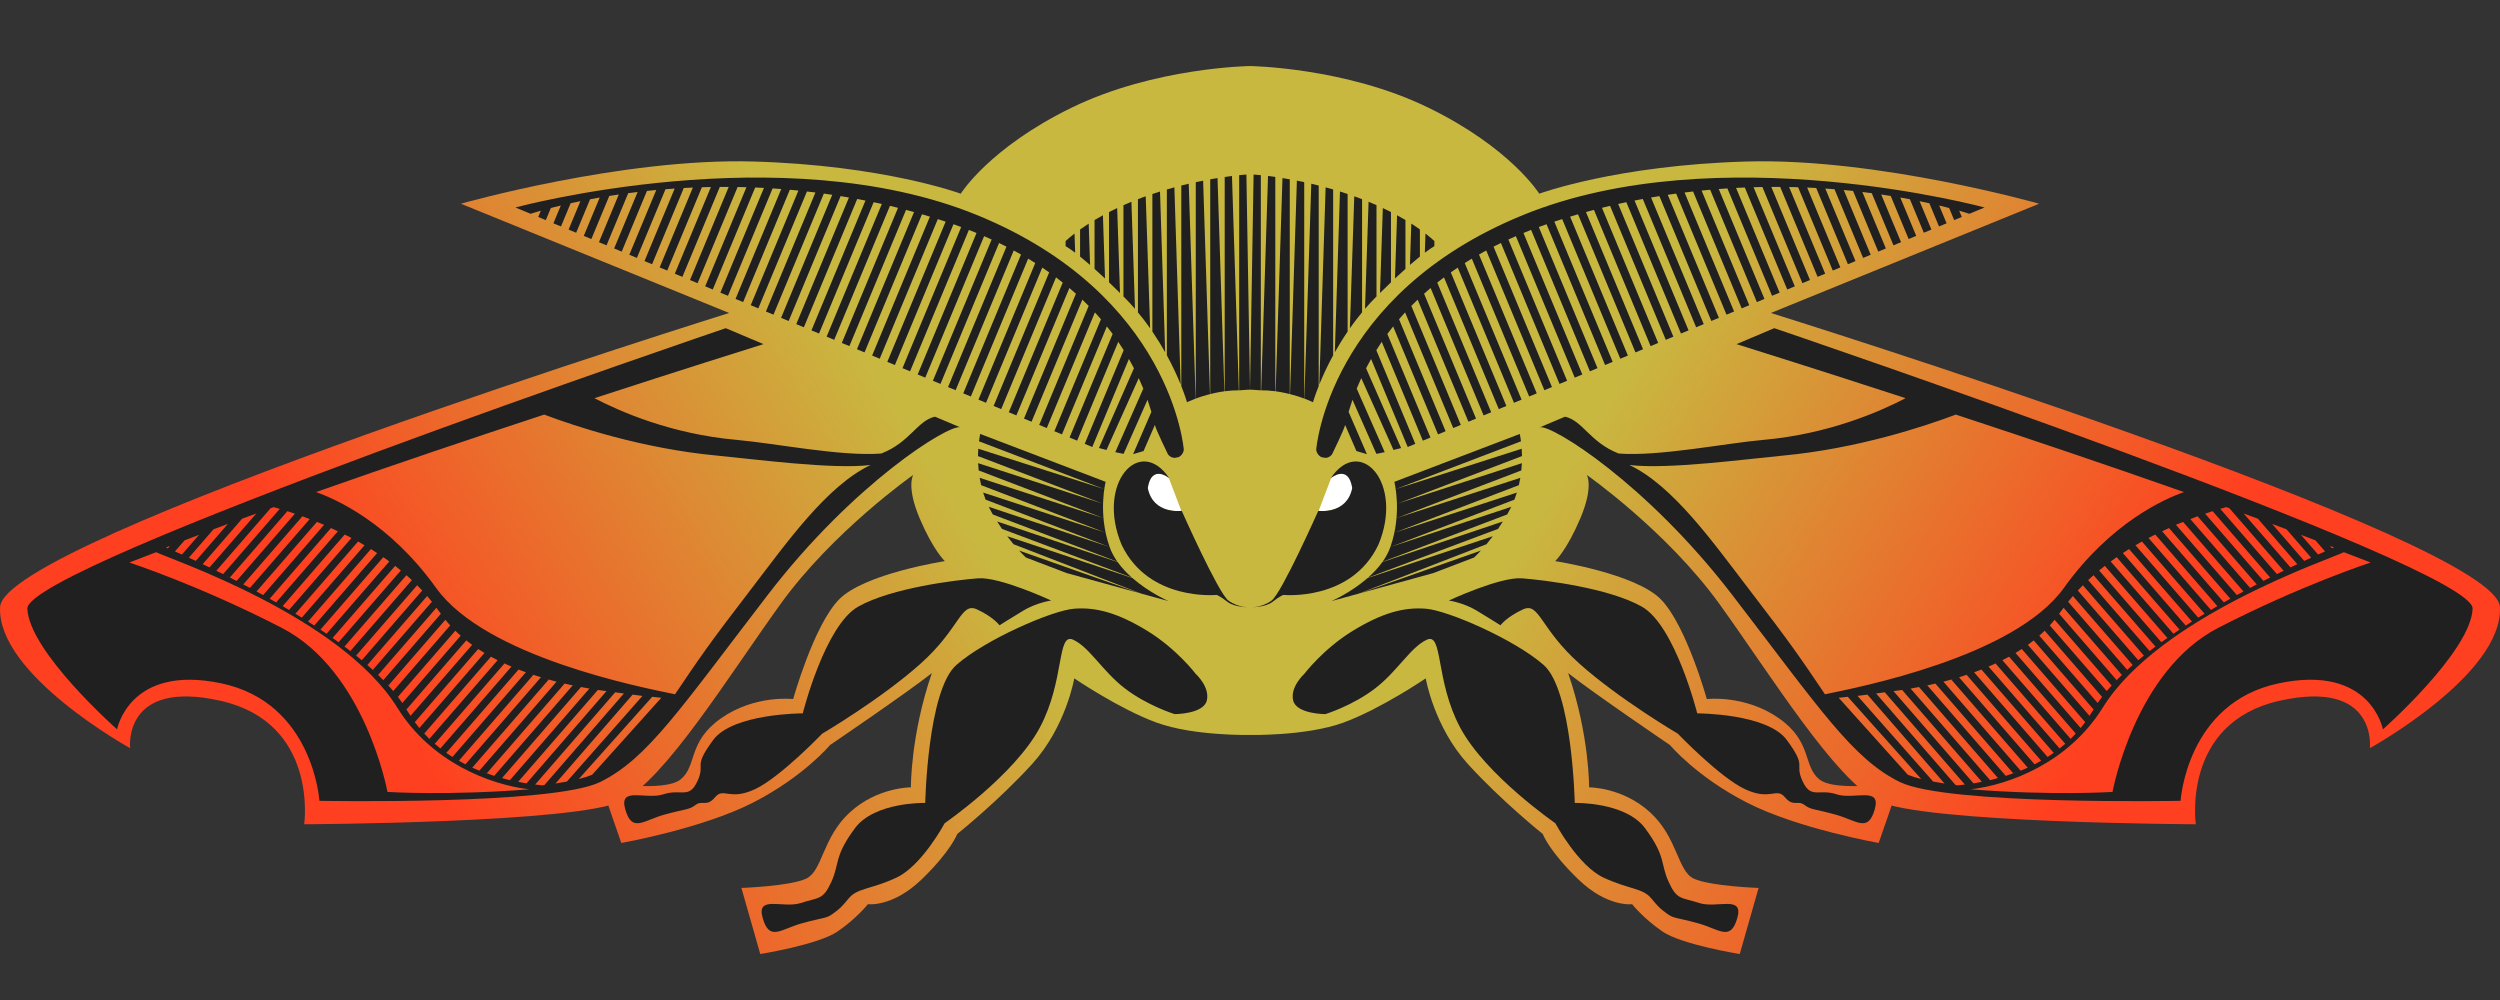 <?xml version="1.0" encoding="UTF-8" standalone="no"?>
<!-- Created with Inkscape (http://www.inkscape.org/) -->

<svg
   width="100mm"
   height="40mm"
   viewBox="0 0 100 40"
   version="1.1"
   id="svg5"
   inkscape:version="1.1.1 (3bf5ae0d25, 2021-09-20)"
   sodipodi:docname="Cwago_22_2.svg"
   inkscape:export-filename="D:\User\itota\Projects\Cwago\resources\Cwago_22_2.png"
   inkscape:export-xdpi="130.048"
   inkscape:export-ydpi="130.048"
   xmlns:inkscape="http://www.inkscape.org/namespaces/inkscape"
   xmlns:sodipodi="http://sodipodi.sourceforge.net/DTD/sodipodi-0.dtd"
   xmlns:xlink="http://www.w3.org/1999/xlink"
   xmlns="http://www.w3.org/2000/svg"
   xmlns:svg="http://www.w3.org/2000/svg">
  <rect x="0" y="0" width="100" height="40" fill="#333333" stroke="none"/>
  <sodipodi:namedview
     id="namedview7"
     pagecolor="#505050"
     bordercolor="#eeeeee"
     borderopacity="1"
     inkscape:pageshadow="0"
     inkscape:pageopacity="0"
     inkscape:pagecheckerboard="0"
     inkscape:document-units="mm"
     showgrid="false"
     inkscape:zoom="1"
     inkscape:cx="195"
     inkscape:cy="79.5"
     inkscape:window-width="1280"
     inkscape:window-height="961"
     inkscape:window-x="-8"
     inkscape:window-y="32"
     inkscape:window-maximized="1"
     inkscape:current-layer="layer1"
     showguides="false" />
  <defs
     id="defs2">
    <linearGradient
       inkscape:collect="always"
       id="linearGradient10536">
      <stop
         style="stop-color:#c8b840;stop-opacity:1"
         offset="0"
         id="stop10532" />
      <stop
         style="stop-color:#ff4020;stop-opacity:1"
         offset="1"
         id="stop10534" />
    </linearGradient>
    <linearGradient
       inkscape:collect="always"
       xlink:href="#linearGradient10536"
       id="linearGradient8568"
       x1="65.432"
       y1="14.094"
       x2="85.529"
       y2="26.408"
       gradientUnits="userSpaceOnUse" />
    <linearGradient
       inkscape:collect="always"
       xlink:href="#linearGradient10536"
       id="linearGradient10971"
       gradientUnits="userSpaceOnUse"
       x1="65.432"
       y1="14.094"
       x2="85.529"
       y2="26.408"
       gradientTransform="matrix(-1,0,0,1,100,4e-7)" />
  </defs>
  <g
     inkscape:label="Layer 1"
     inkscape:groupmode="layer"
     id="layer1">
    <g
       id="g11075">
      <path
         style="fill:url(#linearGradient8568);fill-opacity:1;stroke:none;stroke-width:0.383px;stroke-linecap:butt;stroke-linejoin:miter;stroke-opacity:1"
         d="M 50,2.642 V 29.398 c 0,0 2.246,0.048 3.734,-0.493 1.488,-0.541 3.295,-1.771 3.295,-1.771 0,0 0.331,1.936 1.684,3.424 1.353,1.488 2.997,2.801 2.997,2.801 0,0 0.252,0.685 1.421,1.814 1.169,1.129 2.153,0.994 2.153,0.994 0,0 0.446,0.567 1.216,1.094 0.77,0.527 3.09,0.9 3.09,0.9 l 0.754,-2.644 c 0,0 -1.935,-0.066 -2.592,-0.372 -0.656,-0.305 -0.641,-1.638 -1.746,-2.65 -1.106,-1.013 -2.442,-1.001 -2.442,-1.001 0,0 0.018,-2.076 -0.838,-4.57 0.986,0.782 4.075,2.879 4.075,2.879 0,0 1.052,1.266 3.085,2.305 2.033,1.039 5.262,1.611 5.262,1.611 l 0.844,-2.438 c 0,0 -2.548,0.429 -3.215,-0.104 -0.668,-0.533 -0.271,-1.502 -1.624,-2.449 -1.353,-0.947 -2.88,-0.766 -2.88,-0.766 0,0 -0.822,-2.955 -1.839,-3.989 -1.017,-1.034 -4.227,-1.528 -4.227,-1.528 0,0 0.47,-0.442 1.009,-1.718 0.539,-1.276 0.256,-1.73 0.256,-1.73 0,0 3.213,2.254 5.316,5.177 2.103,2.923 4.589,6.966 6.324,7.859 1.735,0.893 12.72,0.937 12.72,0.937 0,0 -0.583,-4.058 3.349,-4.94 3.932,-0.881 3.614,1.896 3.614,1.896 0,0 5.336,-2.942 5.201,-5.648 C 99.862,21.572 70.835,12.519 70.835,12.519 L 81.565,8.149 c 0,0 -6.45,-1.835 -11.678,-1.689 -5.229,0.146 -8.317,1.288 -8.317,1.288 0,0 -1.134,-1.833 -4.443,-3.445 -3.31,-1.612 -7.126,-1.661 -7.126,-1.661 z"
         id="path73505"
         sodipodi:nodetypes="cczczczczcczzccczcczzczczczzczcccczczc" />
      <path
         style="fill:url(#linearGradient10971);fill-opacity:1;stroke:none;stroke-width:0.383px;stroke-linecap:butt;stroke-linejoin:miter;stroke-opacity:1"
         d="M 50,2.642 V 29.398 c 0,0 -2.246,0.048 -3.734,-0.493 -1.488,-0.541 -3.295,-1.771 -3.295,-1.771 0,0 -0.331,1.936 -1.684,3.424 -1.353,1.488 -2.997,2.801 -2.997,2.801 0,0 -0.252,0.685 -1.421,1.814 -1.169,1.129 -2.153,0.994 -2.153,0.994 0,0 -0.446,0.567 -1.216,1.094 -0.77,0.527 -3.09,0.9 -3.09,0.9 l -0.754,-2.644 c 0,0 1.935,-0.066 2.592,-0.372 0.656,-0.305 0.641,-1.638 1.746,-2.65 1.106,-1.013 2.442,-1.001 2.442,-1.001 0,0 -0.018,-2.076 0.838,-4.57 -0.986,0.782 -4.075,2.879 -4.075,2.879 0,0 -1.052,1.266 -3.085,2.305 -2.033,1.039 -5.262,1.611 -5.262,1.611 l -0.844,-2.438 c 0,0 2.548,0.429 3.215,-0.104 0.668,-0.533 0.271,-1.502 1.624,-2.449 1.353,-0.947 2.88,-0.766 2.88,-0.766 0,0 0.822,-2.955 1.839,-3.989 1.017,-1.034 4.227,-1.528 4.227,-1.528 0,0 -0.47,-0.442 -1.009,-1.718 -0.539,-1.276 -0.256,-1.73 -0.256,-1.73 0,0 -3.213,2.254 -5.316,5.177 -2.103,2.923 -4.589,6.966 -6.324,7.859 -1.735,0.893 -12.72,0.937 -12.72,0.937 0,0 0.583,-4.058 -3.349,-4.94 -3.932,-0.881 -3.614,1.896 -3.614,1.896 0,0 -5.336,-2.942 -5.201,-5.648 C 0.138,21.572 29.165,12.519 29.165,12.519 L 18.435,8.149 c 0,0 6.45,-1.835 11.678,-1.689 5.229,0.146 8.317,1.288 8.317,1.288 0,0 1.134,-1.833 4.443,-3.445 3.31,-1.612 7.126,-1.661 7.126,-1.661 z"
         id="path73505-4"
         sodipodi:nodetypes="cczczczczcczzccczcczzczczczzczcccczczc" />
      <path
         style="fill:#ffffff;fill-opacity:1;stroke:none;stroke-width:0.265px;stroke-linecap:butt;stroke-linejoin:miter;stroke-opacity:1"
         d="m 53.244,19.13 -0.5,1.31 c 0,0 1.258,0.126 1.358,-0.914 -0.189,-1.065 -0.858,-0.395 -0.858,-0.395 z"
         id="path1564"
         sodipodi:nodetypes="cccc" />
      <path
         style="fill:#ffffff;fill-opacity:1;stroke:none;stroke-width:0.265px;stroke-linecap:butt;stroke-linejoin:miter;stroke-opacity:1"
         d="m 46.756,19.13 0.5,1.31 c 0,0 -1.258,0.126 -1.358,-0.914 0.189,-1.065 0.858,-0.395 0.858,-0.395 z"
         id="path1564-0"
         sodipodi:nodetypes="cccc" />
      <g
         id="g31713"
         transform="matrix(1.446,0,0,1.446,-22.312,-14.713)">
        <path
           id="path7364"
           style="fill:#202020;fill-opacity:1;stroke:none;stroke-width:0.301px;stroke-linecap:butt;stroke-linejoin:miter;stroke-opacity:1"
           d="m 52.008,22.82 c 0.165,0.074 0.27,-0.078 0.27,-0.078 0,0 0.329,-0.671 0.362,-0.812 l 0.312,0.722 0.29,0.086 -0.506,-1.17 c 0.032,-0.108 0.068,-0.22 0.107,-0.334 l 0.662,1.496 0.23,-0.047 -0.775,-1.758 c 0.039,-0.095 0.081,-0.192 0.126,-0.29 l 0.892,1.987 0.21,-0.054 -0.969,-2.206 c 0.044,-0.085 0.09,-0.171 0.139,-0.257 l 1.013,2.435 0.21,-0.087 -1.078,-2.591 c 0.048,-0.077 0.098,-0.154 0.15,-0.231 l 1.137,2.734 0.21,-0.087 -1.192,-2.865 c 0.051,-0.069 0.104,-0.139 0.16,-0.208 l 1.242,2.986 0.21,-0.087 -1.289,-3.098 c 0.054,-0.063 0.11,-0.126 0.168,-0.189 l 1.331,3.199 0.21,-0.087 -1.369,-3.292 c 0.057,-0.058 0.115,-0.115 0.175,-0.173 l 1.405,3.377 0.21,-0.087 -1.437,-3.454 c 0.059,-0.053 0.119,-0.106 0.181,-0.158 l 1.466,3.524 0.21,-0.087 -1.492,-3.587 c 0.061,-0.048 0.123,-0.097 0.186,-0.144 l 1.516,3.644 0.21,-0.087 -1.537,-3.695 c 0.063,-0.044 0.126,-0.088 0.191,-0.132 l 1.556,3.739 0.21,-0.087 -1.572,-3.779 c 0.064,-0.041 0.129,-0.081 0.196,-0.121 l 1.586,3.813 0.21,-0.087 -1.598,-3.841 c 0.066,-0.037 0.132,-0.075 0.201,-0.111 l 1.608,3.865 0.21,-0.087 -1.616,-3.884 c 0.067,-0.034 0.135,-0.068 0.204,-0.101 l 1.621,3.898 0.21,-0.087 -1.625,-3.907 c 0.068,-0.031 0.137,-0.062 0.208,-0.093 l 1.628,3.913 0.21,-0.087 -1.628,-3.914 c 0.069,-0.029 0.14,-0.057 0.211,-0.085 l 1.627,3.911 0.21,-0.087 -1.624,-3.904 c 0.071,-0.026 0.142,-0.052 0.214,-0.077 l 1.62,3.894 0.21,-0.087 -1.614,-3.879 c 0.072,-0.024 0.145,-0.047 0.217,-0.07 l 1.607,3.862 0.21,-0.087 -1.598,-3.843 c 0.073,-0.022 0.146,-0.044 0.219,-0.065 l 1.589,3.82 0.21,-0.087 -1.579,-3.795 c 0.074,-0.021 0.148,-0.041 0.221,-0.06 l 1.567,3.768 0.21,-0.087 -1.555,-3.738 c 0.075,-0.019 0.149,-0.037 0.223,-0.055 l 1.542,3.706 0.21,-0.087 -1.527,-3.671 c 0.075,-0.017 0.151,-0.033 0.226,-0.049 l 1.511,3.633 0.21,-0.087 -1.494,-3.591 c 0.076,-0.015 0.152,-0.03 0.228,-0.044 l 1.476,3.549 0.21,-0.087 -1.457,-3.502 c 0.077,-0.013 0.154,-0.027 0.23,-0.039 l 1.437,3.454 0.21,-0.087 -1.415,-3.403 c 0.078,-0.012 0.155,-0.023 0.232,-0.034 l 1.393,3.349 0.21,-0.087 -1.37,-3.292 c 0.079,-0.01 0.157,-0.019 0.235,-0.028 l 1.345,3.233 0.21,-0.087 -1.319,-3.171 c 0.079,-0.008 0.158,-0.016 0.237,-0.023 l 1.292,3.107 0.21,-0.087 -1.264,-3.04 c 0.08,-0.006 0.16,-0.012 0.239,-0.017 l 1.235,2.97 0.21,-0.087 -1.205,-2.897 c 0.081,-0.004 0.162,-0.008 0.242,-0.011 l 1.173,2.821 0.21,-0.087 -1.141,-2.742 c 0.082,-0.002 0.163,-0.004 0.244,-0.006 l 1.107,2.66 0.21,-0.087 -1.071,-2.576 c 0.083,-4.55e-4 0.165,-5.17e-4 0.246,10e-6 l 1.035,2.488 0.21,-0.087 -0.998,-2.398 c 0.084,0.002 0.167,0.004 0.249,0.006 l 0.959,2.305 0.21,-0.087 -0.919,-2.209 c 0.085,0.004 0.169,0.007 0.251,0.012 l 0.877,2.109 0.21,-0.087 -0.835,-2.006 c 0.086,0.006 0.171,0.012 0.254,0.018 l 0.791,1.9 0.21,-0.087 -0.745,-1.791 c 0.087,0.008 0.173,0.016 0.257,0.025 l 0.698,1.679 0.21,-0.087 -0.65,-1.562 c 0.088,0.01 0.175,0.021 0.26,0.032 l 0.6,1.443 0.21,-0.087 -0.549,-1.319 c 0.09,0.013 0.177,0.026 0.263,0.04 l 0.496,1.192 0.21,-0.087 -0.441,-1.061 c 0.091,0.016 0.18,0.032 0.266,0.048 l 0.385,0.926 0.21,-0.087 -0.327,-0.786 c 0.094,0.019 0.185,0.038 0.27,0.057 l 0.267,0.642 0.21,-0.087 -0.205,-0.492 c 0.099,0.024 0.192,0.047 0.275,0.068 l 0.14,0.336 0.21,-0.088 -0.072,-0.173 c 0.182,0.052 0.282,0.086 0.282,0.086 l 0.42,-0.175 c 0,0 -7.37,-1.994 -12.766,0.209 -5.396,2.203 -5.722,6.488 -5.722,6.488 0,0 0.002,0.148 0.167,0.222 z"
           sodipodi:nodetypes="zccccccccccccccccccccccccccccccccccccccccccccccccccccccccccccccccccccccccccccccccccccccccccccccccccccccccccccccccccccccccccccccccccccccccccccccccccccccccccccccccccczczz" />
        <path
           style="fill:#202020;fill-opacity:1;stroke:none;stroke-width:0.164px;stroke-linecap:butt;stroke-linejoin:miter;stroke-opacity:1"
           d="m 50.935,26.631 c 0,0 -0.095,0.028 -0.301,0.191 C 50.428,26.984 50,26.976 50,26.976 c 0,0 0.329,0.017 0.607,-0.189 0.278,-0.206 1.29,-2.481 1.29,-2.481 0,0 0.79,0.112 0.939,-0.632 -0.104,-0.674 -0.593,-0.273 -0.593,-0.273 0.812,-1.204 2.032,0.14 1.317,1.843 -0.747,1.572 -2.625,1.388 -2.625,1.388 z"
           id="path18340"
           sodipodi:nodetypes="czczccccc" />
      </g>
      <g
         id="g31713-2"
         transform="matrix(-1.446,0,0,1.446,122.312,-14.713)">
        <path
           id="path7364-4"
           style="fill:#202020;fill-opacity:1;stroke:none;stroke-width:0.301px;stroke-linecap:butt;stroke-linejoin:miter;stroke-opacity:1"
           d="m 52.008,22.82 c 0.165,0.074 0.27,-0.078 0.27,-0.078 0,0 0.329,-0.671 0.362,-0.812 l 0.312,0.722 0.29,0.086 -0.506,-1.17 c 0.032,-0.108 0.068,-0.22 0.107,-0.334 l 0.662,1.496 0.23,-0.047 -0.775,-1.758 c 0.039,-0.095 0.081,-0.192 0.126,-0.29 l 0.892,1.987 0.21,-0.054 -0.969,-2.206 c 0.044,-0.085 0.09,-0.171 0.139,-0.257 l 1.013,2.435 0.21,-0.087 -1.078,-2.591 c 0.048,-0.077 0.098,-0.154 0.15,-0.231 l 1.137,2.734 0.21,-0.087 -1.192,-2.865 c 0.051,-0.069 0.104,-0.139 0.16,-0.208 l 1.242,2.986 0.21,-0.087 -1.289,-3.098 c 0.054,-0.063 0.11,-0.126 0.168,-0.189 l 1.331,3.199 0.21,-0.087 -1.369,-3.292 c 0.057,-0.058 0.115,-0.115 0.175,-0.173 l 1.405,3.377 0.21,-0.087 -1.437,-3.454 c 0.059,-0.053 0.119,-0.106 0.181,-0.158 l 1.466,3.524 0.21,-0.087 -1.492,-3.587 c 0.061,-0.048 0.123,-0.097 0.186,-0.144 l 1.516,3.644 0.21,-0.087 -1.537,-3.695 c 0.063,-0.044 0.126,-0.088 0.191,-0.132 l 1.556,3.739 0.21,-0.087 -1.572,-3.779 c 0.064,-0.041 0.129,-0.081 0.196,-0.121 l 1.586,3.813 0.21,-0.087 -1.598,-3.841 c 0.066,-0.037 0.132,-0.075 0.201,-0.111 l 1.608,3.865 0.21,-0.087 -1.616,-3.884 c 0.067,-0.034 0.135,-0.068 0.204,-0.101 l 1.621,3.898 0.21,-0.087 -1.625,-3.907 c 0.068,-0.031 0.137,-0.062 0.208,-0.093 l 1.628,3.913 0.21,-0.087 -1.628,-3.914 c 0.069,-0.029 0.14,-0.057 0.211,-0.085 l 1.627,3.911 0.21,-0.087 -1.624,-3.904 c 0.071,-0.026 0.142,-0.052 0.214,-0.077 l 1.62,3.894 0.21,-0.087 -1.614,-3.879 c 0.072,-0.024 0.145,-0.047 0.217,-0.07 l 1.607,3.862 0.21,-0.087 -1.598,-3.843 c 0.073,-0.022 0.146,-0.044 0.219,-0.065 l 1.589,3.82 0.21,-0.087 -1.579,-3.795 c 0.074,-0.021 0.148,-0.041 0.221,-0.06 l 1.567,3.768 0.21,-0.087 -1.555,-3.738 c 0.075,-0.019 0.149,-0.037 0.223,-0.055 l 1.542,3.706 0.21,-0.087 -1.527,-3.671 c 0.075,-0.017 0.151,-0.033 0.226,-0.049 l 1.511,3.633 0.21,-0.087 -1.494,-3.591 c 0.076,-0.015 0.152,-0.03 0.228,-0.044 l 1.476,3.549 0.21,-0.087 -1.457,-3.502 c 0.077,-0.013 0.154,-0.027 0.23,-0.039 l 1.437,3.454 0.21,-0.087 -1.415,-3.403 c 0.078,-0.012 0.155,-0.023 0.232,-0.034 l 1.393,3.349 0.21,-0.087 -1.37,-3.292 c 0.079,-0.01 0.157,-0.019 0.235,-0.028 l 1.345,3.233 0.21,-0.087 -1.319,-3.171 c 0.079,-0.008 0.158,-0.016 0.237,-0.023 l 1.292,3.107 0.21,-0.087 -1.264,-3.04 c 0.08,-0.006 0.16,-0.012 0.239,-0.017 l 1.235,2.97 0.21,-0.087 -1.205,-2.897 c 0.081,-0.004 0.162,-0.008 0.242,-0.011 l 1.173,2.821 0.21,-0.087 -1.141,-2.742 c 0.082,-0.002 0.163,-0.004 0.244,-0.006 l 1.107,2.66 0.21,-0.087 -1.071,-2.576 c 0.083,-4.55e-4 0.165,-5.17e-4 0.246,10e-6 l 1.035,2.488 0.21,-0.087 -0.998,-2.398 c 0.084,0.002 0.167,0.004 0.249,0.006 l 0.959,2.305 0.21,-0.087 -0.919,-2.209 c 0.085,0.004 0.169,0.007 0.251,0.012 l 0.877,2.109 0.21,-0.087 -0.835,-2.006 c 0.086,0.006 0.171,0.012 0.254,0.018 l 0.791,1.9 0.21,-0.087 -0.745,-1.791 c 0.087,0.008 0.173,0.016 0.257,0.025 l 0.698,1.679 0.21,-0.087 -0.65,-1.562 c 0.088,0.01 0.175,0.021 0.26,0.032 l 0.6,1.443 0.21,-0.087 -0.549,-1.319 c 0.09,0.013 0.177,0.026 0.263,0.04 l 0.496,1.192 0.21,-0.087 -0.441,-1.061 c 0.091,0.016 0.18,0.032 0.266,0.048 l 0.385,0.926 0.21,-0.087 -0.327,-0.786 c 0.094,0.019 0.185,0.038 0.27,0.057 l 0.267,0.642 0.21,-0.087 -0.205,-0.492 c 0.099,0.024 0.192,0.047 0.275,0.068 l 0.14,0.336 0.21,-0.088 -0.072,-0.173 c 0.182,0.052 0.282,0.086 0.282,0.086 l 0.42,-0.175 c 0,0 -7.37,-1.994 -12.766,0.209 -5.396,2.203 -5.722,6.488 -5.722,6.488 0,0 0.002,0.148 0.167,0.222 z"
           sodipodi:nodetypes="zccccccccccccccccccccccccccccccccccccccccccccccccccccccccccccccccccccccccccccccccccccccccccccccccccccccccccccccccccccccccccccccccccccccccccccccccccccccccccccccccccczczz" />
        <path
           style="fill:#202020;fill-opacity:1;stroke:none;stroke-width:0.164px;stroke-linecap:butt;stroke-linejoin:miter;stroke-opacity:1"
           d="m 50.935,26.631 c 0,0 -0.095,0.028 -0.301,0.191 C 50.428,26.984 50,26.976 50,26.976 c 0,0 0.329,0.017 0.607,-0.189 0.278,-0.206 1.29,-2.481 1.29,-2.481 0,0 0.79,0.112 0.939,-0.632 -0.104,-0.674 -0.593,-0.273 -0.593,-0.273 0.812,-1.204 2.032,0.14 1.317,1.843 -0.747,1.572 -2.625,1.388 -2.625,1.388 z"
           id="path18340-4"
           sodipodi:nodetypes="czczccccc" />
      </g>
      <path
         style="fill:#202020;fill-opacity:1;stroke:none;stroke-width:0.383px;stroke-linecap:butt;stroke-linejoin:miter;stroke-opacity:1"
         d="m 52.169,26.957 c 0,0 -0.577,0.525 -0.441,1.067 0.135,0.541 1.285,0.541 1.285,0.541 0,0 1.082,-0.332 1.987,-1.025 0.905,-0.693 1.413,-1.647 2.072,-1.951 0.66,-0.304 0.326,1.631 1.341,3.525 1.015,1.894 3.8,3.815 3.8,3.815 0,0 0.911,1.701 1.926,2.174 1.015,0.474 1.564,0.415 1.902,0.821 0.338,0.406 0.366,0.417 0.637,0.62 0.271,0.203 0.359,0.146 1.229,0.383 0.87,0.237 1.31,0.745 1.584,-0.2 0.274,-0.945 -0.819,-0.373 -1.528,-0.608 -0.709,-0.235 -0.879,-0.1 -1.218,-0.844 -0.338,-0.744 -0.098,-1.004 -0.94,-2.143 -0.786,-1.064 -2.815,-1.015 -2.815,-1.015 0,0 -0.092,-4.501 -1.242,-5.516 -1.15,-1.015 -3.834,-2.186 -4.714,-2.253 -0.879,-0.068 -1.747,0.165 -2.928,0.888 -1.182,0.723 -1.937,1.722 -1.937,1.722 z"
         id="path31962"
         sodipodi:nodetypes="cscszscssszzzsscsszcc" />
      <path
         style="fill:#202020;fill-opacity:1;stroke:none;stroke-width:0.383px;stroke-linecap:butt;stroke-linejoin:miter;stroke-opacity:1"
         d="m 59.085,24.435 c 0.549,0.331 0.934,0.577 0.934,0.577 0,0 0.241,-0.332 0.9,-0.636 0.66,-0.304 0.669,0.756 2.274,2.185 1.589,1.416 3.92,2.786 3.92,2.786 0,0 1.677,1.749 2.691,2.222 1.015,0.474 1.253,-0.087 1.591,0.318 0.338,0.406 0.51,0.106 0.78,0.309 0.271,0.203 0.359,0.146 1.229,0.383 0.87,0.237 1.31,0.745 1.584,-0.2 0.274,-0.945 -0.819,-0.373 -1.528,-0.608 -0.709,-0.235 -1.023,0.211 -1.361,-0.533 -0.338,-0.744 0.213,-0.502 -0.629,-1.641 -0.786,-1.064 -3.581,-1.063 -3.581,-1.063 0,0 -0.881,-3.521 -2.222,-4.272 -1.338,-0.75 -3.906,-1.062 -4.786,-1.129 -0.879,-0.068 -2.928,0.888 -2.928,0.888 0,0 0.582,0.081 1.131,0.412 z"
         id="path31962-70"
         sodipodi:nodetypes="zczscssszzzsscsscz" />
      <path
         style="fill:#202020;fill-opacity:1;stroke:none;stroke-width:0.383px;stroke-linecap:butt;stroke-linejoin:miter;stroke-opacity:1"
         d="m 40.915,24.435 c -0.549,0.331 -0.934,0.577 -0.934,0.577 0,0 -0.241,-0.332 -0.9,-0.636 -0.66,-0.304 -0.669,0.756 -2.274,2.185 -1.589,1.416 -3.92,2.786 -3.92,2.786 0,0 -1.677,1.749 -2.691,2.222 -1.015,0.474 -1.253,-0.087 -1.591,0.318 -0.338,0.406 -0.51,0.106 -0.78,0.309 -0.271,0.203 -0.359,0.146 -1.229,0.383 -0.87,0.237 -1.31,0.745 -1.584,-0.2 -0.274,-0.945 0.819,-0.373 1.528,-0.608 0.709,-0.235 1.023,0.211 1.361,-0.533 0.338,-0.744 -0.213,-0.502 0.629,-1.641 0.786,-1.064 3.581,-1.063 3.581,-1.063 0,0 0.881,-3.521 2.222,-4.272 1.338,-0.75 3.906,-1.062 4.786,-1.129 0.879,-0.068 2.928,0.888 2.928,0.888 0,0 -0.582,0.081 -1.131,0.412 z"
         id="path31962-70-8"
         sodipodi:nodetypes="zczscssszzzsscsscz" />
      <path
         style="fill:#202020;fill-opacity:1;stroke:none;stroke-width:0.383px;stroke-linecap:butt;stroke-linejoin:miter;stroke-opacity:1"
         d="m 47.831,26.957 c 0,0 0.577,0.525 0.441,1.067 -0.135,0.541 -1.285,0.541 -1.285,0.541 0,0 -1.082,-0.332 -1.987,-1.025 -0.905,-0.693 -1.413,-1.647 -2.072,-1.951 -0.66,-0.304 -0.326,1.631 -1.341,3.525 -1.015,1.894 -3.8,3.815 -3.8,3.815 0,0 -0.911,1.701 -1.926,2.174 -1.015,0.474 -1.564,0.415 -1.902,0.821 -0.338,0.406 -0.366,0.417 -0.637,0.62 -0.271,0.203 -0.359,0.146 -1.229,0.383 -0.87,0.237 -1.31,0.745 -1.584,-0.2 -0.274,-0.945 0.819,-0.373 1.528,-0.608 0.709,-0.235 0.879,-0.1 1.218,-0.844 0.338,-0.744 0.098,-1.004 0.94,-2.143 0.786,-1.064 2.815,-1.015 2.815,-1.015 0,0 0.092,-4.501 1.242,-5.516 1.15,-1.015 3.834,-2.186 4.714,-2.253 0.879,-0.068 1.747,0.165 2.928,0.888 1.182,0.723 1.937,1.722 1.937,1.722 z"
         id="path31962-7"
         sodipodi:nodetypes="cscszscssszzzsscsszcc" />
      <path
         style="fill:#cb5e5a;fill-opacity:0.582;stroke:none;stroke-width:0.383px;stroke-linecap:butt;stroke-linejoin:miter;stroke-opacity:1"
         d="m 67.67,13.271 c -59.988,-18.656 -29.994,-9.328 0,0 z"
         id="path47330"
         sodipodi:nodetypes="cc" />
      <path
         id="path53771"
         style="fill:#202020;fill-opacity:1;stroke:none;stroke-width:0.383px;stroke-linecap:butt;stroke-linejoin:miter;stroke-opacity:1"
         d="m 50.144,6.981 -0.144,8.605 c 0,0 0.16,0.003 0.433,0.028 V 7.006 c -0.183,-0.019 -0.289,-0.025 -0.289,-0.025 z m 0.577,0.058 -0.274,8.574 c 0.152,-0.002 0.341,0.007 0.565,0.037 V 7.079 c -0.105,-0.015 -0.203,-0.029 -0.291,-0.04 z m 0.578,0.084 -0.274,8.529 c 0.066,0.009 0.133,0.019 0.204,0.032 0.129,0.023 0.25,0.051 0.362,0.079 V 7.172 c -0.102,-0.018 -0.199,-0.034 -0.292,-0.049 z m 0.576,0.102 -0.274,8.54 c 0.227,0.057 0.419,0.12 0.568,0.176 V 7.287 C 52.069,7.265 51.971,7.244 51.875,7.225 Z m 0.576,0.124 -0.276,8.594 c 0.22,0.083 0.345,0.147 0.345,0.147 0,0 0.07,-0.249 0.228,-0.648 V 7.421 C 52.647,7.396 52.549,7.372 52.451,7.349 Z m 0.574,0.144 -0.253,7.887 c 0.128,-0.318 0.31,-0.722 0.554,-1.169 V 7.578 c -0.102,-0.03 -0.202,-0.058 -0.301,-0.084 z m 0.574,0.167 -0.206,6.43 c 0.149,-0.265 0.319,-0.544 0.512,-0.827 V 7.76 C 53.802,7.725 53.7,7.693 53.599,7.661 Z m 0.572,0.191 -0.176,5.279 c 0.149,-0.212 0.312,-0.425 0.488,-0.637 V 7.968 c -0.048,-0.019 -0.096,-0.038 -0.146,-0.056 -0.055,-0.021 -0.111,-0.041 -0.166,-0.061 z m 0.572,0.22 -0.143,4.282 c 0.144,-0.168 0.298,-0.334 0.46,-0.496 V 8.207 C 54.96,8.162 54.854,8.116 54.744,8.071 Z m 0.57,0.251 -0.113,3.397 c 0.156,-0.154 0.302,-0.297 0.439,-0.427 V 8.482 C 55.537,8.429 55.428,8.376 55.315,8.323 Z m 0.57,0.288 -0.084,2.53 c 0.151,-0.142 0.291,-0.271 0.419,-0.385 V 8.801 C 56.115,8.739 56.003,8.675 55.885,8.611 Z m 0.569,0.335 -0.055,1.652 c 0.151,-0.131 0.283,-0.242 0.399,-0.335 V 9.178 C 56.695,9.104 56.58,9.027 56.454,8.946 Z m 0.567,0.397 -0.026,0.766 c 0.176,-0.133 0.3,-0.214 0.382,-0.262 V 9.642 C 57.295,9.567 57.178,9.465 57.02,9.343 Z"
         sodipodi:nodetypes="cccccccccccccccccccccccccccccccccccccccccsccccccccccccccccccccccccccccc" />
      <path
         id="path53771-3"
         style="fill:#202020;fill-opacity:1;stroke:none;stroke-width:0.383px;stroke-linecap:butt;stroke-linejoin:miter;stroke-opacity:1"
         d="m 49.856,6.981 0.144,8.605 c 0,0 -0.16,0.003 -0.433,0.028 V 7.006 c 0.183,-0.019 0.289,-0.025 0.289,-0.025 z m -0.577,0.058 0.274,8.574 c -0.152,-0.002 -0.341,0.007 -0.565,0.037 V 7.079 c 0.105,-0.015 0.203,-0.029 0.291,-0.04 z m -0.578,0.084 0.274,8.529 c -0.066,0.009 -0.133,0.019 -0.204,0.032 -0.129,0.023 -0.25,0.051 -0.362,0.079 V 7.172 c 0.102,-0.018 0.199,-0.034 0.292,-0.049 z m -0.576,0.102 0.274,8.54 c -0.227,0.057 -0.419,0.12 -0.568,0.176 V 7.287 c 0.101,-0.022 0.199,-0.043 0.294,-0.061 z m -0.576,0.124 0.276,8.594 c -0.22,0.083 -0.345,0.147 -0.345,0.147 0,0 -0.07,-0.249 -0.228,-0.648 V 7.421 c 0.101,-0.025 0.199,-0.049 0.297,-0.072 z M 46.975,7.494 47.227,15.381 C 47.099,15.063 46.917,14.659 46.674,14.212 V 7.578 c 0.102,-0.03 0.202,-0.058 0.301,-0.084 z M 46.401,7.661 46.607,14.091 C 46.458,13.825 46.288,13.547 46.095,13.263 V 7.76 c 0.103,-0.034 0.205,-0.067 0.306,-0.099 z m -0.572,0.191 0.176,5.279 c -0.149,-0.212 -0.312,-0.425 -0.488,-0.637 V 7.968 c 0.048,-0.019 0.096,-0.038 0.146,-0.056 0.055,-0.021 0.111,-0.041 0.166,-0.061 z m -0.572,0.22 0.143,4.282 C 45.254,12.185 45.101,12.02 44.938,11.857 V 8.207 c 0.102,-0.045 0.208,-0.091 0.318,-0.136 z m -0.57,0.251 0.113,3.397 C 44.643,11.565 44.497,11.422 44.36,11.292 V 8.482 c 0.104,-0.053 0.212,-0.106 0.326,-0.159 z m -0.57,0.288 0.084,2.53 c -0.151,-0.142 -0.291,-0.271 -0.419,-0.385 V 8.801 C 43.885,8.739 43.997,8.675 44.115,8.611 Z m -0.569,0.335 0.055,1.652 C 43.451,10.466 43.319,10.356 43.203,10.263 V 9.178 c 0.103,-0.073 0.217,-0.151 0.344,-0.232 z m -0.567,0.397 0.026,0.766 C 42.83,9.975 42.707,9.895 42.624,9.846 V 9.642 c 0.08,-0.074 0.198,-0.177 0.356,-0.299 z"
         sodipodi:nodetypes="cccccccccccccccccccccccccccccccccccccccccsccccccccccccccccccccccccccccc" />
      <path
         id="path64724"
         style="fill:#202020;fill-opacity:1;stroke:none;stroke-width:0.383px;stroke-linecap:butt;stroke-linejoin:miter;stroke-opacity:1"
         d="m 60.792,17.358 -5.018,1.915 c 0,0 0.321,1.249 -0.159,2.607 L 60.576,19.987 c 0.037,-0.095 0.07,-0.19 0.099,-0.284 l -4.883,1.599 4.962,-1.895 c 0.023,-0.1 0.043,-0.198 0.059,-0.294 l -4.95,1.61 4.989,-1.905 c 0.01,-0.1 0.017,-0.198 0.022,-0.291 l -4.974,1.617 4.98,-1.901 c -0.001,-0.105 -0.006,-0.204 -0.012,-0.294 l -5.04,1.616 5.012,-1.913 c -0.024,-0.184 -0.049,-0.292 -0.049,-0.292 z m -5.177,4.522 c -0.074,0.21 -0.182,0.408 -0.312,0.59 l 4.982,-1.891 c 0.01,-0.017 0.02,-0.033 0.03,-0.05 0.049,-0.085 0.094,-0.171 0.135,-0.257 z m 4.5,-1.021 -4.82,1.623 c -0.165,0.23 -0.363,0.438 -0.57,0.621 l 5.196,-1.947 c 0.064,-0.093 0.129,-0.192 0.194,-0.297 z m -0.403,0.589 -5.008,1.673 c -0.681,0.594 -1.451,0.924 -1.451,0.924 l 1.104,-0.303 5.103,-1.974 c 0.08,-0.097 0.164,-0.203 0.252,-0.321 z m -0.472,0.573 -4.832,1.707 2.927,-0.806 1.629,-0.622 c 0.079,-0.075 0.172,-0.168 0.275,-0.28 z" />
      <path
         id="path64724-8"
         style="fill:#202020;fill-opacity:1;stroke:none;stroke-width:0.383px;stroke-linecap:butt;stroke-linejoin:miter;stroke-opacity:1"
         d="m 39.208,17.358 5.018,1.915 c 0,0 -0.321,1.249 0.159,2.607 l -4.961,-1.894 c -0.037,-0.095 -0.07,-0.19 -0.099,-0.284 L 44.207,21.302 39.245,19.407 c -0.023,-0.1 -0.043,-0.198 -0.059,-0.294 l 4.95,1.61 -4.989,-1.905 c -0.01,-0.1 -0.017,-0.198 -0.022,-0.291 l 4.974,1.617 -4.98,-1.901 c 0.001,-0.105 0.006,-0.204 0.012,-0.294 l 5.04,1.616 -5.012,-1.913 c 0.024,-0.184 0.049,-0.292 0.049,-0.292 z m 5.177,4.522 c 0.074,0.21 0.182,0.408 0.312,0.59 L 39.715,20.58 c -0.01,-0.017 -0.02,-0.033 -0.03,-0.05 -0.049,-0.085 -0.094,-0.171 -0.135,-0.257 z m -4.5,-1.021 4.82,1.623 c 0.165,0.23 0.363,0.438 0.57,0.621 l -5.196,-1.947 c -0.064,-0.093 -0.129,-0.192 -0.194,-0.297 z m 0.403,0.589 5.008,1.673 c 0.681,0.594 1.451,0.924 1.451,0.924 l -1.104,-0.303 -5.103,-1.974 c -0.08,-0.097 -0.164,-0.203 -0.252,-0.321 z m 0.472,0.573 4.832,1.707 -2.927,-0.806 -1.629,-0.622 c -0.079,-0.075 -0.172,-0.168 -0.275,-0.28 z" />
      <path
         id="path1913"
         style="fill:#202020;fill-opacity:1;stroke:none;stroke-width:0.388px;stroke-linecap:butt;stroke-linejoin:miter;stroke-opacity:1"
         d="m 70.97,13.127 -1.509,0.638 c 0.768,0.24 3.16,0.99 6.763,2.162 -1.028,0.538 -3.074,1.433 -5.669,1.666 -1.606,0.144 -4.194,0.672 -5.807,0.548 -1.154,-0.45 -1.433,-1.313 -2.146,-1.474 l -1.001,0.423 c 0.491,-0.092 4.261,2.246 7.679,6.694 3.537,4.603 4.821,6.564 6.712,7.496 1.891,0.932 11.232,0.753 11.232,0.753 0,0 0.242,-3.925 3.925,-4.7 3.683,-0.775 4.167,1.841 4.167,1.841 0,0 3.526,-3.113 3.588,-4.829 C 98.968,22.629 70.97,13.127 70.97,13.127 Z m -9.368,3.964 c -0.017,0.003 -0.029,0.007 -0.032,0.014 z M 78.233,16.584 c 2.909,0.956 6.121,2.039 9.127,3.099 -0.76,0.266 -2.925,1.21 -4.806,3.836 -1.979,2.762 -8.198,3.971 -9.555,4.252 -0.982,-1.456 -1.333,-1.981 -3.059,-4.227 -1.395,-1.816 -3.005,-4.111 -4.764,-4.944 1.524,0.187 4.694,-0.24 6.154,-0.377 2.983,-0.281 5.653,-1.169 6.903,-1.639 z m 10.819,3.701 c 0.044,0.016 0.083,0.03 0.126,0.046 l 2.168,2.499 c 0.044,-0.021 0.086,-0.042 0.129,-0.063 -0.613,0.299 -1.312,0.655 -2.04,1.057 0.013,-0.007 0.026,-0.015 0.039,-0.022 l -2.437,-2.81 c 0.103,-0.044 0.19,-0.074 0.288,-0.114 l 2.414,2.781 c 0.088,-0.048 0.177,-0.096 0.264,-0.142 L 87.614,20.764 c 0.096,-0.037 0.2,-0.08 0.29,-0.113 l 2.365,2.725 c 0.091,-0.048 0.179,-0.092 0.269,-0.139 l -2.333,-2.689 c 0.101,-0.034 0.211,-0.073 0.3,-0.101 l 2.3,2.652 c 0.093,-0.047 0.181,-0.091 0.271,-0.136 l -2.265,-2.609 c 0.081,-0.023 0.181,-0.054 0.242,-0.07 z m 0.695,0.255 c 0.192,0.07 0.379,0.139 0.568,0.208 l 1.578,1.818 c 0.093,-0.044 0.188,-0.09 0.275,-0.131 l -1.282,-1.478 c 0.191,0.071 0.386,0.143 0.572,0.213 l 0.987,1.137 c 0.052,-0.024 0.095,-0.043 0.14,-0.064 -0.291,0.133 -0.634,0.293 -1.012,0.476 0.015,-0.007 0.031,-0.015 0.046,-0.023 z m -2.986,0.582 2.452,2.827 c 0.062,-0.035 0.123,-0.069 0.185,-0.104 -0.147,0.081 -0.295,0.167 -0.444,0.251 l -2.469,-2.845 c 0.092,-0.044 0.185,-0.089 0.276,-0.129 z m -0.55,0.259 2.483,2.864 c -0.255,0.149 -0.511,0.302 -0.765,0.46 l -2.511,-2.895 c 0.087,-0.051 0.173,-0.101 0.259,-0.149 l 2.506,2.889 c 0.085,-0.051 0.169,-0.102 0.254,-0.153 l -2.497,-2.879 c 0.092,-0.048 0.18,-0.091 0.27,-0.136 z m 5.827,0.011 c 0.197,0.075 0.391,0.149 0.581,0.223 l 0.384,0.442 c -0.093,0.041 -0.167,0.073 -0.28,0.124 z m 1.163,0.445 c 0.051,0.02 0.11,0.042 0.161,0.061 -0.018,0.008 -0.058,0.025 -0.078,0.034 z m -8.038,0.126 2.516,2.9 c 0.081,-0.051 0.162,-0.103 0.244,-0.154 -0.504,0.313 -1.002,0.643 -1.473,0.984 -0.234,0.17 -0.462,0.343 -0.681,0.519 0.071,-0.057 0.144,-0.113 0.217,-0.17 L 83.525,23.205 c 0.072,-0.067 0.143,-0.133 0.217,-0.197 l 2.478,2.855 c 0.076,-0.057 0.153,-0.114 0.23,-0.17 0.002,-0.001 0.004,-0.003 0.005,-0.004 l -2.49,-2.87 c 0.076,-0.062 0.151,-0.124 0.228,-0.184 l 2.502,2.883 c 0.08,-0.056 0.161,-0.112 0.242,-0.168 l -2.509,-2.891 c 0.079,-0.058 0.158,-0.116 0.239,-0.172 l 2.514,2.897 c 0.082,-0.055 0.164,-0.108 0.247,-0.162 L 84.915,22.123 c 0.083,-0.054 0.165,-0.109 0.248,-0.161 z m 8.591,0.125 1.072,0.413 c 0,0 -2.802,0.913 -6.1,2.615 -3.344,1.726 -4.225,6.561 -4.225,6.561 0,0 -2.426,0.155 -5.67,-0.105 1.562,-0.18 3.92,-1.077 5.277,-3.264 2.274,-3.666 9.119,-5.95 9.646,-6.22 z m -10.44,1.322 2.441,2.813 c -0.416,0.334 -0.796,0.678 -1.13,1.027 0.014,-0.015 0.028,-0.03 0.042,-0.045 L 82.364,24.55 c -0.057,0.081 -0.117,0.16 -0.179,0.237 0.062,-0.077 0.121,-0.157 0.179,-0.238 l 7.75e-4,7.75e-4 c 0.015,-0.021 0.03,-0.04 0.045,-0.061 0.042,-0.062 0.09,-0.119 0.134,-0.179 l 2.331,2.686 c 0.07,-0.067 0.141,-0.134 0.214,-0.201 l -2.365,-2.725 c 0.062,-0.078 0.126,-0.153 0.191,-0.228 l 2.393,2.758 c 0.073,-0.064 0.147,-0.128 0.223,-0.191 l -2.419,-2.788 c 0.067,-0.072 0.135,-0.142 0.204,-0.211 z m -1.13,1.38 2.281,2.63 c 0.021,-0.024 0.044,-0.047 0.066,-0.07 -0.152,0.164 -0.296,0.328 -0.424,0.494 0.052,-0.067 0.107,-0.134 0.164,-0.201 l -2.28,-2.627 c -0.066,0.072 -0.134,0.143 -0.204,0.212 l 2.296,2.647 c 0.002,-0.003 0.005,-0.006 0.008,-0.009 -0.065,0.084 -0.126,0.168 -0.184,0.253 l -2.334,-2.691 c -0.073,0.064 -0.148,0.127 -0.225,0.188 l 2.395,2.761 c 0.043,-0.073 0.09,-0.145 0.139,-0.218 -0.058,0.086 -0.113,0.172 -0.163,0.258 -0.044,0.076 -0.093,0.145 -0.139,0.217 l -2.465,-2.84 c -0.08,0.058 -0.161,0.113 -0.243,0.167 l 2.537,2.925 c -0.059,0.081 -0.121,0.159 -0.183,0.235 l -2.605,-3.002 c -0.005,0.003 -0.011,0.006 -0.016,0.009 0.175,-0.105 0.346,-0.216 0.51,-0.335 0.159,-0.115 0.312,-0.237 0.458,-0.366 0.222,-0.195 0.427,-0.407 0.612,-0.636 z m -1.599,1.348 c -0.074,0.044 -0.148,0.087 -0.223,0.129 l 2.668,3.075 c -0.067,0.073 -0.133,0.146 -0.203,0.214 l -2.732,-3.148 c 0.167,-0.084 0.33,-0.174 0.49,-0.269 z m -0.621,0.332 c -0.047,0.023 -0.095,0.047 -0.142,0.069 l 2.788,3.213 c -0.074,0.064 -0.149,0.126 -0.226,0.186 l -2.842,-3.274 c -0.007,0.003 -0.014,0.005 -0.02,0.008 0.149,-0.063 0.296,-0.131 0.442,-0.202 z m -0.571,0.255 c -0.045,0.019 -0.091,0.038 -0.136,0.056 l 2.892,3.334 c -0.081,0.057 -0.163,0.111 -0.246,0.164 l -2.938,-3.387 c -0.013,0.005 -0.027,0.009 -0.04,0.014 0.157,-0.056 0.313,-0.117 0.469,-0.18 z m -0.56,0.212 c -0.056,0.019 -0.111,0.04 -0.167,0.058 l 2.98,3.435 c -0.087,0.05 -0.175,0.098 -0.263,0.143 l -3.02,-3.481 c -0.011,0.004 -0.023,0.006 -0.034,0.01 0.168,-0.051 0.336,-0.106 0.504,-0.165 z m -0.574,0.186 c -0.069,0.02 -0.138,0.041 -0.206,0.061 l 3.057,3.523 c -0.095,0.043 -0.19,0.081 -0.285,0.12 l -3.088,-3.559 c 0.172,-0.044 0.346,-0.093 0.521,-0.145 z m -0.683,0.183 c -0.053,0.012 -0.107,0.025 -0.16,0.038 l 3.112,3.587 c 0.096,-0.033 0.191,-0.062 0.288,-0.101 -0.095,0.038 -0.189,0.073 -0.283,0.106 l -0.004,-0.005 c -0.099,0.035 -0.198,0.074 -0.297,0.104 l -3.139,-3.618 c -0.079,0.017 -0.155,0.031 -0.232,0.046 -0.031,0.006 -0.061,0.012 -0.091,0.017 0.03,-0.006 0.061,-0.012 0.091,-0.017 0.233,-0.046 0.472,-0.098 0.716,-0.157 z m -0.815,0.176 3.158,3.64 c -0.105,0.028 -0.212,0.063 -0.314,0.086 l -3.18,-3.665 c -0.109,0.018 -0.218,0.037 -0.322,0.053 -0.006,8.52e-4 -0.012,0.002 -0.017,0.003 l 3.188,3.673 c -0.111,0.021 -0.227,0.048 -0.332,0.064 l -3.201,-3.69 c -0.124,0.016 -0.24,0.03 -0.352,0.042 l 3.204,3.693 c -0.09,0.011 -0.187,0.026 -0.271,0.034 -0.035,-0.004 -0.065,-0.009 -0.1,-0.014 L 75.032,27.724 c -0.135,0.012 -0.256,0.021 -0.363,0.029 l 3.112,3.588 C 77.62,31.316 77.471,31.29 77.325,31.262 l -3.022,-3.426 c 0.448,-0.06 1.338,-0.173 1.8,-0.241 0.208,-0.031 0.43,-0.07 0.658,-0.114 z m -2.85,0.39 2.938,3.289 c -0.207,-0.052 -0.386,-0.108 -0.535,-0.17 l -2.765,-3.079 z"
         sodipodi:nodetypes="cccscccsscscsccccccscscscccccccccccccccccccccccccccccccccccccccccccccccccccccccccccsccccccccccccccccscccsccsccccccccccccccccccccccccccccccccccscccccccssscccccccsccccccsscccccssscccccssccccccsccccccccccssccccsccccccccccccccccccccc" />
      <path
         id="path1913-3"
         style="fill:#202020;fill-opacity:1;stroke:none;stroke-width:0.388px;stroke-linecap:butt;stroke-linejoin:miter;stroke-opacity:1"
         d="m 29.03,13.127 1.509,0.638 c -0.768,0.24 -3.16,0.99 -6.763,2.162 1.028,0.538 3.074,1.433 5.669,1.666 1.606,0.144 4.194,0.672 5.807,0.548 1.154,-0.45 1.433,-1.313 2.146,-1.474 l 1.001,0.423 c -0.491,-0.092 -4.261,2.246 -7.679,6.694 -3.537,4.603 -4.821,6.564 -6.712,7.496 -1.891,0.932 -11.232,0.753 -11.232,0.753 0,0 -0.242,-3.925 -3.925,-4.7 C 5.168,26.558 4.683,29.174 4.683,29.174 c 0,0 -3.526,-3.113 -3.588,-4.829 -0.062,-1.716 27.935,-11.218 27.935,-11.218 z m 9.368,3.964 c 0.017,0.003 0.029,0.007 0.032,0.014 z M 21.767,16.584 c -2.909,0.956 -6.121,2.039 -9.127,3.099 0.76,0.266 2.925,1.21 4.806,3.836 1.979,2.762 8.198,3.971 9.555,4.252 0.982,-1.456 1.333,-1.981 3.059,-4.227 1.395,-1.816 3.005,-4.111 4.764,-4.944 -1.524,0.187 -4.694,-0.24 -6.154,-0.377 -2.983,-0.281 -5.653,-1.169 -6.903,-1.639 z m -10.819,3.701 c -0.044,0.016 -0.083,0.03 -0.126,0.046 l -2.168,2.499 c -0.044,-0.021 -0.086,-0.042 -0.129,-0.063 0.613,0.299 1.312,0.655 2.04,1.057 -0.013,-0.007 -0.026,-0.015 -0.039,-0.022 l 2.437,-2.81 c -0.103,-0.044 -0.19,-0.074 -0.288,-0.114 l -2.414,2.781 c -0.088,-0.048 -0.177,-0.096 -0.264,-0.142 l 2.39,-2.753 c -0.096,-0.037 -0.2,-0.08 -0.29,-0.113 l -2.365,2.725 c -0.091,-0.048 -0.179,-0.092 -0.269,-0.139 l 2.333,-2.689 c -0.101,-0.034 -0.211,-0.073 -0.3,-0.101 l -2.3,2.652 C 9.103,23.053 9.015,23.009 8.925,22.964 l 2.265,-2.609 c -0.081,-0.023 -0.181,-0.054 -0.242,-0.07 z m -0.695,0.255 c -0.192,0.07 -0.379,0.139 -0.568,0.208 l -1.578,1.818 c -0.093,-0.044 -0.188,-0.09 -0.275,-0.131 l 1.282,-1.478 c -0.191,0.071 -0.386,0.143 -0.572,0.213 L 7.555,22.307 c -0.052,-0.024 -0.095,-0.043 -0.14,-0.064 0.291,0.133 0.634,0.293 1.012,0.476 -0.015,-0.007 -0.031,-0.015 -0.046,-0.023 z m 2.986,0.582 -2.452,2.827 c -0.062,-0.035 -0.123,-0.069 -0.185,-0.104 0.147,0.081 0.295,0.167 0.444,0.251 l 2.469,-2.845 c -0.092,-0.044 -0.185,-0.089 -0.276,-0.129 z m 0.55,0.259 -2.483,2.864 c 0.255,0.149 0.511,0.302 0.765,0.46 l 2.511,-2.895 c -0.087,-0.051 -0.173,-0.101 -0.259,-0.149 l -2.506,2.889 c -0.085,-0.051 -0.169,-0.102 -0.254,-0.153 l 2.497,-2.879 c -0.092,-0.048 -0.18,-0.091 -0.27,-0.136 z m -5.827,0.011 c -0.197,0.075 -0.391,0.149 -0.581,0.223 l -0.384,0.442 c 0.093,0.041 0.167,0.073 0.28,0.124 z m -1.163,0.445 c -0.051,0.02 -0.11,0.042 -0.161,0.061 0.018,0.008 0.058,0.025 0.078,0.034 z m 8.038,0.126 -2.516,2.9 c -0.081,-0.051 -0.162,-0.103 -0.244,-0.154 0.504,0.313 1.002,0.643 1.473,0.984 0.234,0.17 0.462,0.343 0.681,0.519 -0.071,-0.057 -0.144,-0.113 -0.217,-0.17 l 2.461,-2.837 c -0.072,-0.067 -0.143,-0.133 -0.217,-0.197 l -2.478,2.855 c -0.076,-0.057 -0.153,-0.114 -0.23,-0.17 -0.002,-0.001 -0.004,-0.003 -0.005,-0.004 l 2.49,-2.87 c -0.076,-0.062 -0.151,-0.124 -0.228,-0.184 l -2.502,2.883 c -0.08,-0.056 -0.161,-0.112 -0.242,-0.168 l 2.509,-2.891 c -0.079,-0.058 -0.158,-0.116 -0.239,-0.172 l -2.514,2.897 c -0.082,-0.055 -0.164,-0.108 -0.247,-0.162 l 2.514,-2.899 c -0.083,-0.054 -0.165,-0.109 -0.248,-0.161 z m -8.591,0.125 -1.072,0.413 c 0,0 2.802,0.913 6.1,2.615 3.344,1.726 4.225,6.561 4.225,6.561 0,0 2.426,0.155 5.67,-0.105 C 19.607,31.392 17.249,30.494 15.893,28.307 13.618,24.641 6.774,22.358 6.246,22.087 Z m 10.44,1.322 -2.441,2.813 c 0.416,0.334 0.796,0.678 1.13,1.027 -0.014,-0.015 -0.028,-0.03 -0.042,-0.045 l 2.302,-2.654 c 0.057,0.081 0.117,0.16 0.179,0.237 -0.062,-0.077 -0.121,-0.157 -0.179,-0.238 l -7.75e-4,7.75e-4 c -0.015,-0.021 -0.03,-0.04 -0.045,-0.061 -0.042,-0.062 -0.09,-0.119 -0.134,-0.179 l -2.331,2.686 C 15.057,26.928 14.985,26.862 14.912,26.795 l 2.365,-2.725 c -0.062,-0.078 -0.126,-0.153 -0.191,-0.228 l -2.393,2.758 c -0.073,-0.064 -0.147,-0.128 -0.223,-0.191 l 2.419,-2.788 c -0.067,-0.072 -0.135,-0.142 -0.204,-0.211 z m 1.13,1.38 -2.281,2.63 c -0.021,-0.024 -0.044,-0.047 -0.066,-0.07 0.152,0.164 0.296,0.328 0.424,0.494 -0.052,-0.067 -0.107,-0.134 -0.164,-0.201 l 2.28,-2.627 c 0.066,0.072 0.134,0.143 0.204,0.212 l -2.296,2.647 c -0.002,-0.003 -0.005,-0.006 -0.008,-0.009 0.065,0.084 0.126,0.168 0.184,0.253 l 2.334,-2.691 c 0.073,0.064 0.148,0.127 0.225,0.188 l -2.395,2.761 c -0.043,-0.073 -0.09,-0.145 -0.139,-0.218 0.058,0.086 0.113,0.172 0.163,0.258 0.044,0.076 0.093,0.145 0.139,0.217 l 2.465,-2.84 c 0.08,0.058 0.161,0.113 0.243,0.167 l -2.537,2.925 c 0.059,0.081 0.121,0.159 0.183,0.235 l 2.605,-3.002 c 0.005,0.003 0.011,0.006 0.016,0.009 -0.175,-0.105 -0.346,-0.216 -0.51,-0.335 -0.159,-0.115 -0.312,-0.237 -0.458,-0.366 -0.222,-0.195 -0.427,-0.407 -0.612,-0.636 z m 1.599,1.348 c 0.074,0.044 0.148,0.087 0.223,0.129 l -2.668,3.075 c 0.067,0.073 0.133,0.146 0.203,0.214 l 2.732,-3.148 c -0.167,-0.084 -0.33,-0.174 -0.49,-0.269 z m 0.621,0.332 c 0.047,0.023 0.095,0.047 0.142,0.069 l -2.788,3.213 c 0.074,0.064 0.149,0.126 0.226,0.186 l 2.842,-3.274 c 0.007,0.003 0.014,0.005 0.02,0.008 -0.149,-0.063 -0.296,-0.131 -0.442,-0.202 z m 0.571,0.255 c 0.045,0.019 0.091,0.038 0.136,0.056 l -2.892,3.334 c 0.081,0.057 0.163,0.111 0.246,0.164 l 2.938,-3.387 c 0.013,0.005 0.027,0.009 0.04,0.014 -0.157,-0.056 -0.313,-0.117 -0.469,-0.18 z m 0.56,0.212 c 0.056,0.019 0.111,0.04 0.167,0.058 l -2.98,3.435 c 0.087,0.05 0.175,0.098 0.263,0.143 l 3.02,-3.481 c 0.011,0.004 0.023,0.006 0.034,0.01 -0.168,-0.051 -0.336,-0.106 -0.504,-0.165 z m 0.574,0.186 c 0.069,0.02 0.138,0.041 0.206,0.061 l -3.057,3.523 c 0.095,0.043 0.19,0.081 0.285,0.12 l 3.088,-3.559 c -0.172,-0.044 -0.346,-0.093 -0.521,-0.145 z m 0.683,0.183 c 0.053,0.012 0.107,0.025 0.16,0.038 l -3.112,3.587 c -0.096,-0.033 -0.191,-0.062 -0.288,-0.101 0.095,0.038 0.189,0.073 0.283,0.106 l 0.004,-0.005 c 0.099,0.035 0.198,0.074 0.297,0.104 l 3.139,-3.618 c 0.079,0.017 0.155,0.031 0.232,0.046 0.031,0.006 0.061,0.012 0.091,0.017 -0.03,-0.006 -0.061,-0.012 -0.091,-0.017 -0.233,-0.046 -0.472,-0.098 -0.716,-0.157 z m 0.815,0.176 -3.158,3.64 c 0.105,0.028 0.212,0.063 0.314,0.086 l 3.18,-3.665 c 0.109,0.018 0.218,0.037 0.322,0.053 0.006,8.52e-4 0.012,0.002 0.017,0.003 l -3.188,3.673 c 0.111,0.021 0.227,0.048 0.332,0.064 l 3.201,-3.69 c 0.124,0.016 0.24,0.03 0.352,0.042 l -3.204,3.693 c 0.09,0.011 0.187,0.026 0.271,0.034 0.035,-0.004 0.065,-0.009 0.1,-0.014 L 24.969,27.724 c 0.135,0.012 0.256,0.021 0.363,0.029 l -3.112,3.588 c 0.161,-0.024 0.31,-0.051 0.456,-0.078 l 3.022,-3.426 C 25.249,27.776 24.359,27.664 23.897,27.595 23.689,27.564 23.467,27.525 23.239,27.481 Z m 2.85,0.39 -2.938,3.289 c 0.207,-0.052 0.386,-0.108 0.535,-0.17 l 2.765,-3.079 z"
         sodipodi:nodetypes="cccscccsscscsccccccscscscccccccccccccccccccccccccccccccccccccccccccccccccccccccccccsccccccccccccccccscccsccsccccccccccccccccccccccccccccccccccscccccccssscccccccsccccccsscccccssscccccssccccccsccccccccccssccccsccccccccccccccccccccc" />
    </g>
  </g>
</svg>
